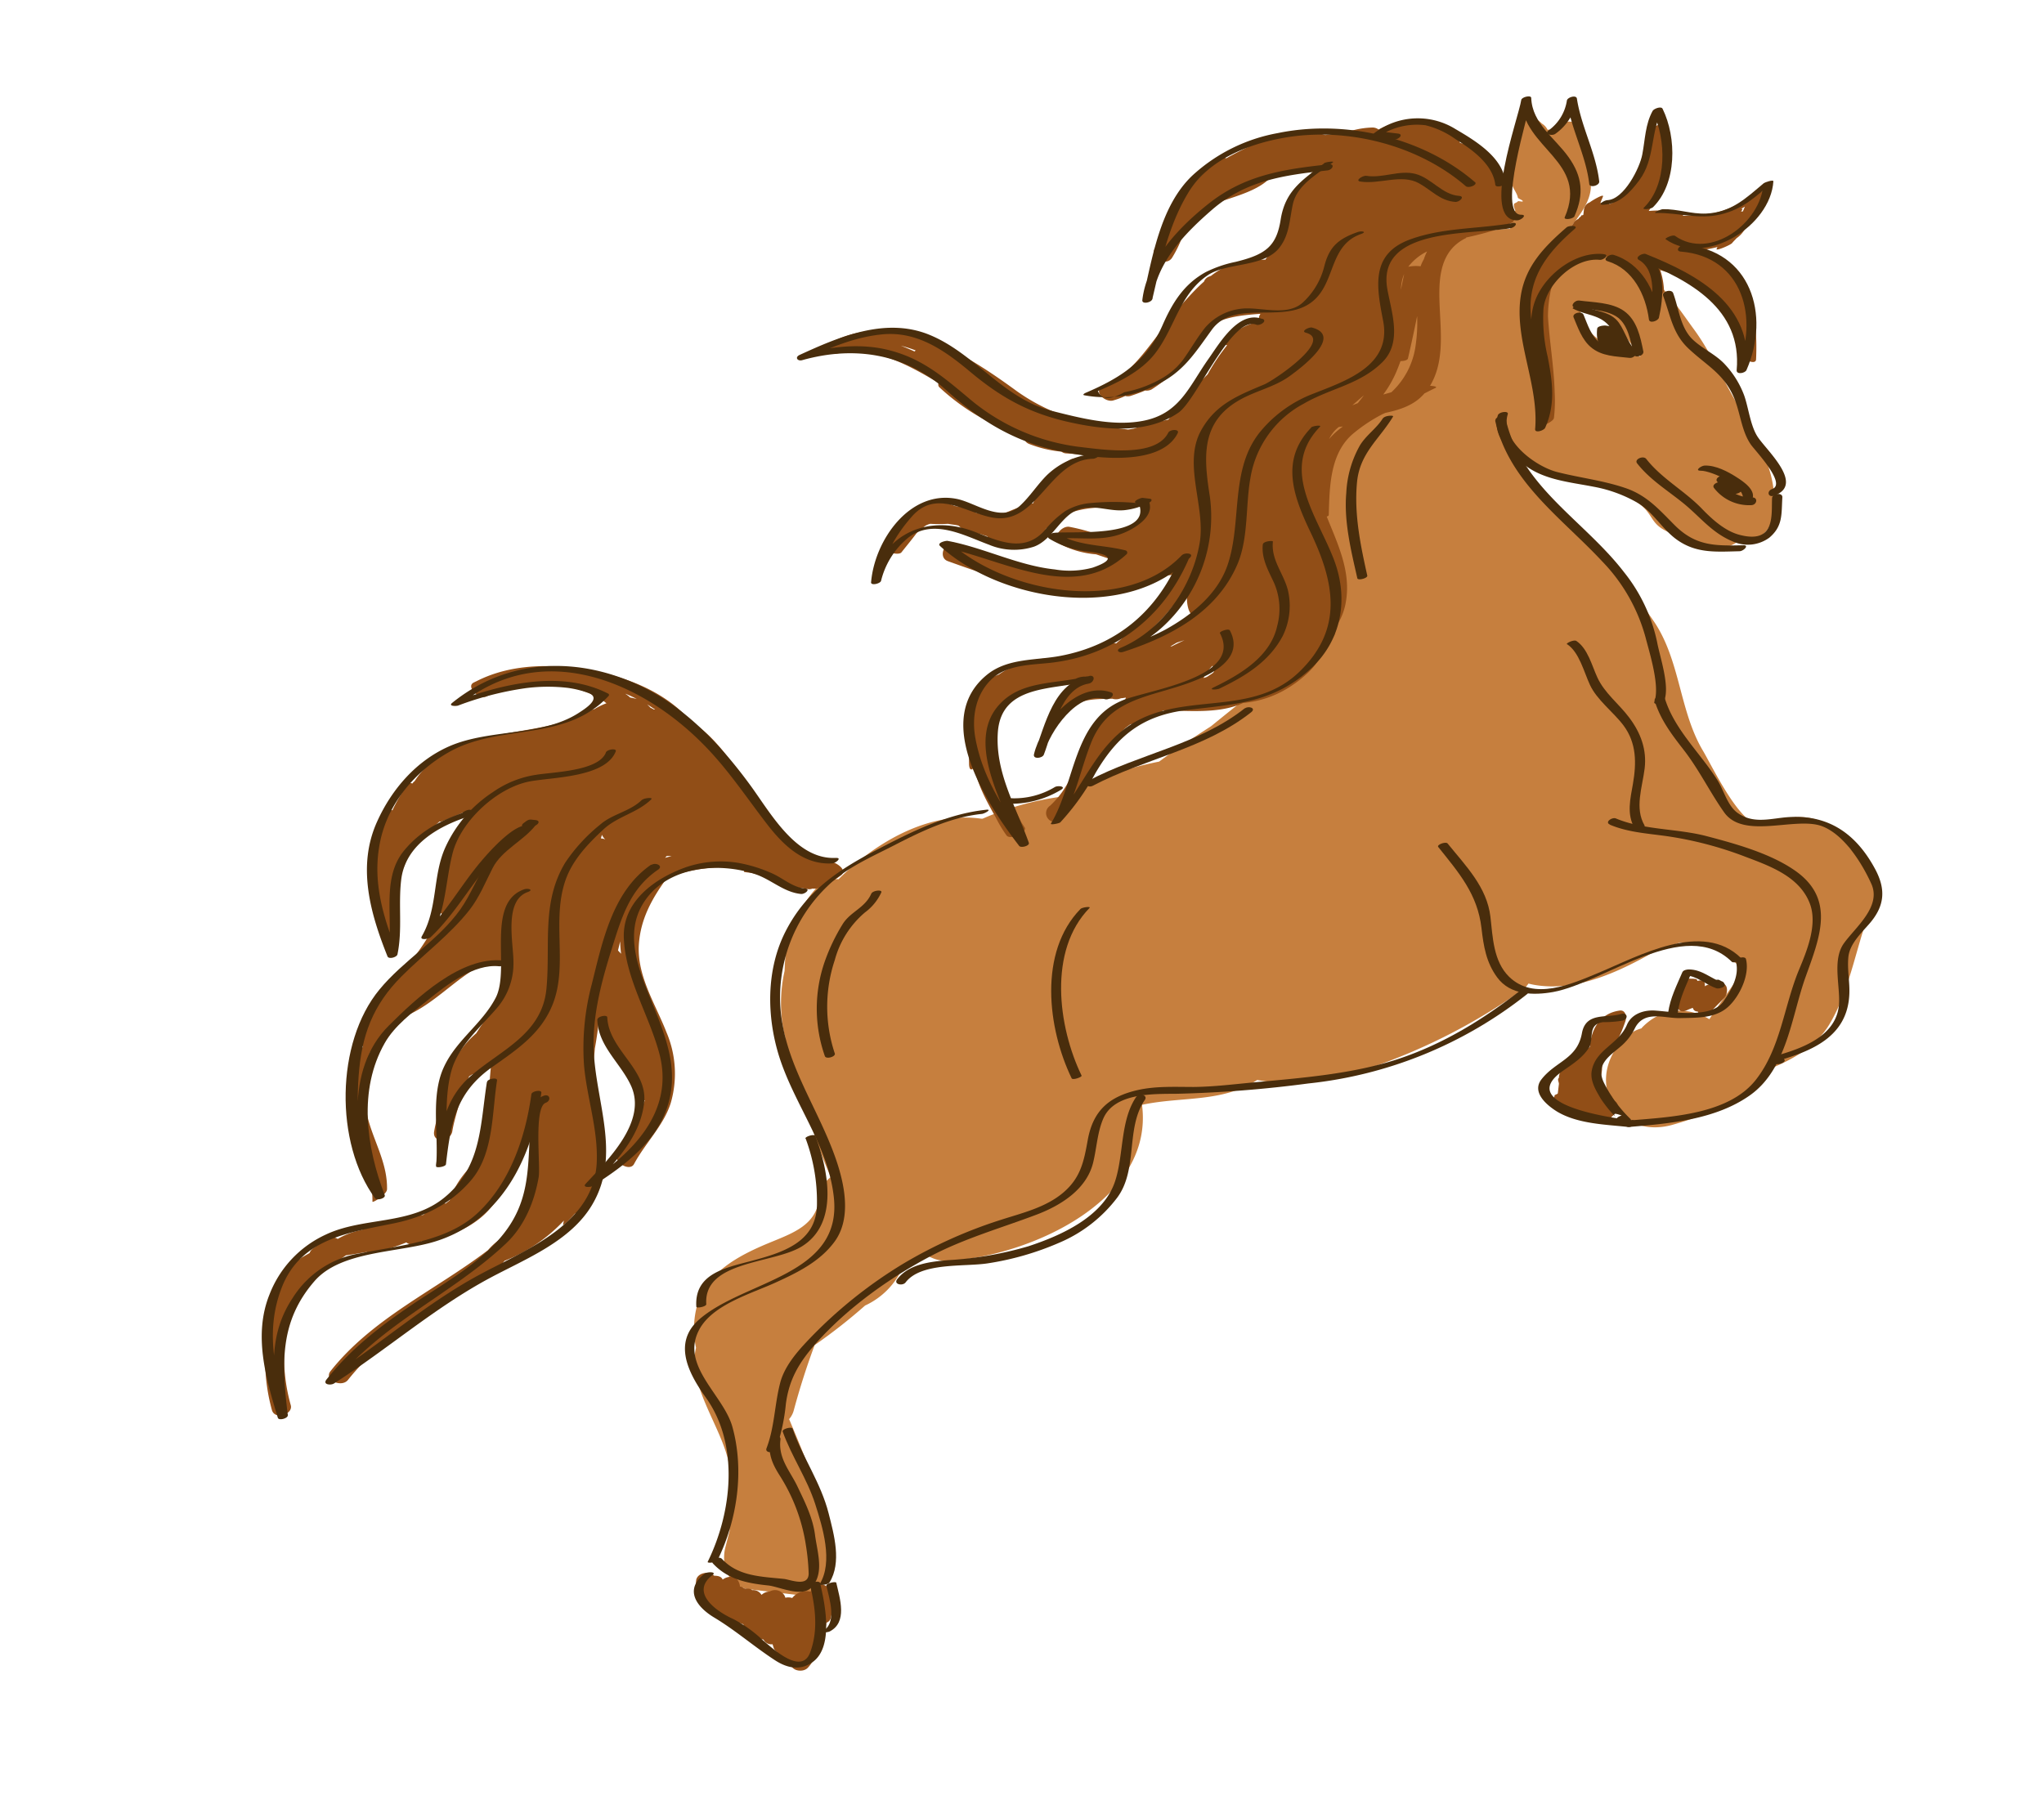 <svg id="layer1" xmlns="http://www.w3.org/2000/svg" viewBox="0 0 396.46 352.67"><defs><style>.cls-1{fill:#c67f3e;}.cls-2{fill:#914e17;}.cls-3{fill:#492d0c;}</style></defs><path class="cls-1" d="M135,261.47c-1.89,8,6.37,16.85,6.64,24.58.12,3.65-.48,7.32-.12,10.91-.25,1-.55,2.17-.81,3.16-.93,3.57.61,7.73,4.68,8.21l9.19,1.08c3.93.46,6.17-3,6.25-6a6.57,6.57,0,0,0,.41-3.35c-1.38-8.4-4.84-16.84-8.18-24.75a4.26,4.26,0,0,0,.88-1.62q1.74-6.48,4.07-12.74a106.55,106.55,0,0,0,9.79-7.68,14.71,14.71,0,0,0,7.36-7.54l.24-.28.07,0,.49-.43a25.89,25.89,0,0,0,4-1.4,7.38,7.38,0,0,0,4,1c16.25-1,39.92-12,37.55-30.28l.22-.05c7.57-1.59,15.41-.36,22.12-4.78,7.47,1.4,15.62-.23,22.76-2.64a115,115,0,0,0,28.56-14.75,5,5,0,0,0,1.3-1.31c.34.09.68.17,1,.23,8.32,1.52,17-2.68,24.28-6.91,1.35-.36,2.69-.77,4-1.24a29.58,29.58,0,0,1,3,.05c3.27.22,6.56,2.9,9.49,5.06-2.16,3.29-4.53,6.43-6.69,9.72l-.16-.1c-4.45-2.48-9.25-2-12.84,1.67-.07.07-.13.16-.2.23a6.21,6.21,0,0,0-2.2,1.07c-4.37,3.23-6.26,9.45-3,14.17,2.55,3.72,7.06,4.63,11.22,3.46,5.85-1.65,14.68-4.82,18.14-10.56,4.87-1.92,9.62-4.44,12.32-8.93,4.28-7.14,5.24-16,8.55-23.68a5.11,5.11,0,0,0-.3-5.08,5.43,5.43,0,0,0-.92-1.74,40.13,40.13,0,0,0-3.22-3.54c-1.5-2-2.81-4-5.49-5.23-4-1.8-7.52-.69-11.48.5s-9.73-11.07-11.65-14.3c-4.56-7.65-4.38-17.32-9.38-24.89a71,71,0,0,0-5.56-7.22c-3.22-5.25-6.92-10.12-12.09-14a6,6,0,0,0-1.33-.76c-1.23-1.08-2.49-2.11-3.79-3.07a71.81,71.81,0,0,1-4.3-8.33c4.6,1.79,1.23,3.38,6.05,4.37,24.11,4.9,17.7,8.44,23.13,11.19,3.45,1.74,7.49,3.81,11.49,3.2a5.58,5.58,0,0,0,2.57-1.14l.45.06a5.86,5.86,0,0,0,6.36-5.09c1.28-8-3.21-15-7.09-21.8-2.51-4.38-5.22-10.12-8.2-14.19-2.37-3.26-4.66-6.71-7.56-9.53-4.23-4.12-11.88-7.92-18.38-8a3,3,0,0,0,.54-.48,16.43,16.43,0,0,0,2-2.68c1.59-2.11,3.18-4.37,3.34-6.92a51.28,51.28,0,0,0-.76-9.41A2.33,2.33,0,0,0,306.52,25c-.72-2.1-4-1.69-5,.16l-1.36,0a2.78,2.78,0,0,0-1.1-1.19,2.82,2.82,0,0,0-4.88,1.35c-.44,3.39-1.19,7-.88,10.4.06.72.93,1.68,1.11,2.62,0,.18.95.48.93.66s0,.08,0,.12l-.91-.11c0,.24-.79.39-.78.63a2.08,2.08,0,0,0,.26,1.16s0,0,0,0a21.49,21.49,0,0,0-1,3.61c-.22,0-.45,0-.68,0a80.7,80.7,0,0,0-11.32,1.67,4.71,4.71,0,0,0-6-1c-8.67,4.49-9.37,12.73-9.6,21.54,0,1.07-.05,2.14-.11,3.19a40.81,40.81,0,0,0-4.5,5,5.43,5.43,0,0,0-4.93,4.88c-.17,1.3-.68,2.55-.9,3.85A5.88,5.88,0,0,0,252.43,87l-2.16,18.37a5.54,5.54,0,0,0,2.49,5.09c-.12.49.09,1,0,1.53-1.94,7.48-4.63,15.43-9.07,21.94-3,2.26-5.88,4.59-8.78,6.95-3.43,2.21-6.81,4.45-10.08,6.87a68.79,68.79,0,0,0-19.16,6.83,57.38,57.38,0,0,0-15.09,4.25l-.24,0c-10.19-1.47-20.51,4.58-27.69,11.73a5.77,5.77,0,0,0-4.66,2.12A22.67,22.67,0,0,0,153,182.72a6.17,6.17,0,0,0-.59,2.14c-.12,1.18-.19,2.34-.23,3.5A28.63,28.63,0,0,0,152,200a6.39,6.39,0,0,0,.27,1c.16,5.26,2,10.36,4.28,15.07l.45.92a89.68,89.68,0,0,0,3.83,10.62,5.9,5.9,0,0,0,.37.71,5.3,5.3,0,0,0-2.24,3.89c-.59,5.56-5.2,7-10,9-5.73,2.39-12,5.69-13.78,12.17A17.45,17.45,0,0,0,135,261.47ZM306.54,59.06c0-.11,0-.22,0-.33a23,23,0,0,1,4.81,2.59c.52.38,1.05.75,1.54,1.16.12.1.78.82.79.79,1.24,1.5,2.4,3.07,3.57,4.63l.95,1.29C312.93,68.3,306.09,64.88,306.54,59.06Z"/><path class="cls-2" d="M296.37,58.9c-.2.56-.38,1.12-.55,1.69,0,.17.38.11.95-.07,0,1.51.14,3,.28,4.52.19,3.61.79,7.26,1.06,10.88a44,44,0,0,1-.07,6.69c-.06.59,3.26-.63,3.37-1.55a28.73,28.73,0,0,0,.14-4.91c-.13-4.92-1-9.81-1.3-14.73a24.51,24.51,0,0,1,.53-5,12,12,0,0,1,.69-2.1,2.8,2.8,0,0,0,1.17-.91c.14-.28.29-.55.44-.82,1.61-1.06,3.47-2,5.27-3.11a10.31,10.31,0,0,0,3,.15,18.85,18.85,0,0,1,4.46,2.69,18.06,18.06,0,0,1,3.58,5.93c.25.64,3.4-1.05,3.36-1.86a14,14,0,0,0-.73-4,31.08,31.08,0,0,0,3.58,1,29.24,29.24,0,0,0,5.66,2.74.19.19,0,0,0,0,.24,12.66,12.66,0,0,0,2.83,2A28.74,28.74,0,0,1,336.57,63c0,.08.23.13.23.14l-.05.49c0,.11,0,.13.22.12a20.57,20.57,0,0,1,.23,4.45c0,1.13,3.29,2.88,3.41,1.56a49.31,49.31,0,0,0-.06-5.83,1.61,1.61,0,0,0-.67-1c.2-.34.29-.6.17-.61a.69.69,0,0,0-.2,0,.59.59,0,0,0,.09-.2c.23-.23.49-.44.44-.65a.87.87,0,0,0-.09-.36c-.11-.39-.23-.78-.37-1.16a8.76,8.76,0,0,0-3.33-6.14,10.8,10.8,0,0,0-5.9-4.73c-.26-.19-.52-.38-.79-.56a22.13,22.13,0,0,0,3.23-.6c-.06.12-.12.24-.17.36-.24.52,2.71-.76,3-1.12s.58-.62.86-.94A5.45,5.45,0,0,0,338.67,44a21.11,21.11,0,0,0,3.57-6.73c.22-.73-2.56.72-2.74.86a19.45,19.45,0,0,1-11.2,3.72,8.55,8.55,0,0,0-1.34,0h-.6c.34-.29.51-.52.32-.57a24.86,24.86,0,0,0-6.89-.35,20.94,20.94,0,0,0,3.37-9.21c0-.19-.15-.23-.41-.18.23-2.46.1-4.93.29-7.42,0-.62-3.24.65-3.37,1.55a39.81,39.81,0,0,1-3.78,11.43,14.84,14.84,0,0,0-2.68,2c-.2.1-.38.21-.57.32l-.55.2c.31-.45.13-.72-1-.22-.08-.1-.32-.06-.68,0,.14-.43.35-.86.51-1.28.23-.61-2.15.79-2.57,1.14a1.74,1.74,0,0,0-1.12,1.39l-.12,1c0,.14-.53.12-.39.13,0,.25-.5.44-.55.68a2.54,2.54,0,0,0-.78.54c-.42.7-.89,1.4-1.32,2.09a3.59,3.59,0,0,0-1.36.88L302,47.16a3.12,3.12,0,0,0-1.36.88C298.73,51.49,295.82,54.77,296.37,58.9ZM337.6,40.59l.84-.5c-.12.32-.26.62-.4.93l-.36,0c.31-.32.43-.55,0-.48Z"/><path class="cls-2" d="M188.29,140.66a17.26,17.26,0,0,0-.41,1.79.51.51,0,0,0,.39.64,30.92,30.92,0,0,0-.31,5.1c0,.27.06,1,.36,1.07l.25,0c.08,0,.25-.56.35-.56.75,3.68,2.37,6.6,4.23,9.9a24.73,24.73,0,0,0,2.08,3.47c.73,1,4.09-.64,3.52-1.53-.21-.33-.43-.66-.64-1a65.55,65.55,0,0,1-5.94-17.26c.5-1.38,1-2.75,1.48-4.14.32-.51.66-1,1-1.48a18.37,18.37,0,0,0,1.3-1.35c2.33-.66,4.63-1.42,6.93-2.17a24.71,24.71,0,0,0,5.71-.68c-1.21,1.44-2.36,2.92-3.49,4.43a11.83,11.83,0,0,0-1.58,2.15c-.8,1.36,2.83.16,3.36-.58l.61-.82c1.9-2.14,5.16-2,8.27-2.09a2.34,2.34,0,0,0,1.41,0l.29-.1c.31,0,.62-.07.92-.12a3.37,3.37,0,0,0-.1.34.59.59,0,0,0-.14.06,18.64,18.64,0,0,0-8.56,10.36,1.75,1.75,0,0,0-.48.65l-.71,1.68a1.84,1.84,0,0,0-.13.9,17.36,17.36,0,0,1-4.6,7,1.72,1.72,0,1,0,2.17,2.65,22.41,22.41,0,0,0,6.24-10c.63-1,1.28-1.92,1.88-2.9a1.83,1.83,0,0,0,.87-.65c.9-1.25,1.84-2.44,2.84-3.58l.66-.63c.32-.25.65-.5,1-.73a.68.68,0,0,0,.25,0,32.21,32.21,0,0,0,6.08-2.66c4.88.05,10.94.69,15.47-1.45a20,20,0,0,0,9.65-3.51c1.08-.7,5.06-3.7,5.17-5.75a27.84,27.84,0,0,0,2.84-3.84c.31-.5,0-.68-.41-.72a11.89,11.89,0,0,0,2.69-5.85c1-5.86-1.59-11.17-3.72-16.48.23-.08.38-.18.39-.3.16-5.33.19-11.68,4.45-15.56a31.08,31.08,0,0,1,5.94-4l.58-.26c2.89-.61,5.66-1.51,7.58-3.77.69-.35,1.39-.71,2.1-1.05.54-.26-.25-.39-1-.44,2.58-4.28,2.16-9.48,1.91-14.38-.26-5.33-.53-11.53,5-14.25.09-.05.11-.09.07-.13a69,69,0,0,0,7.07-1.91,1.35,1.35,0,0,0,.78-.63,1.62,1.62,0,0,0,1.12-2.84c-1.59-1.75-1.37-5.24-3-6.9a1.19,1.19,0,0,0-.22-1.52,13.68,13.68,0,0,0-6.58-4.48l-.27-.07-.12-.08a1.24,1.24,0,0,0-.27-.52c-3.73-4.38-10.48-4.66-15.48-2a1.92,1.92,0,0,0-1.22-.39,16.52,16.52,0,0,0-6,1.32c-1.06,0-2.11.05-3.15.13a8.27,8.27,0,0,0-5.48.09,6.92,6.92,0,0,0-3.78-.09,2,2,0,0,0-1.19.11,32.34,32.34,0,0,0-3.44,1.7c-1.8.88-3.58,1.74-5.27,2.71a2.18,2.18,0,0,0-2.34.52c-1.1,1.31-2.28,2.54-3.44,3.8-.37.37-.72.77-1.07,1.18a1.93,1.93,0,0,0-.67.37c-2.27,1.87-3.43,4.55-4.64,7.16a1.81,1.81,0,0,0-.18.85,2,2,0,0,0-.05.41A19.83,19.83,0,0,1,224,48.18c-1.18,2,2.24,3.63,3.36,1.79a22.66,22.66,0,0,0,2.21-4.73l.05-.22.14-.18a1.45,1.45,0,0,0,.8-.44c1.33-1.52,2.68-3,4.07-4.5,3.56-1.55,9.73-2.61,12.24-6a64,64,0,0,0,8.64-1.68,2.85,2.85,0,0,0,.55.28,2.46,2.46,0,0,1-.07.29,1.24,1.24,0,0,0-.14.18h0a1.93,1.93,0,0,0-1.61.81c-.35.56-.72,1.1-1.08,1.65a1.6,1.6,0,0,0-1.49.83c-.53,1.2-1,2.41-1.45,3.63-.21.49-.37.82-.56,1.32,0,.07,0,0-.05,0h0s-.14.43-.18.56a1.71,1.71,0,0,0-.07.49c-.33,1-.67,2-1,3a12.08,12.08,0,0,0-1.22,2.6c-.54.86-1.11,1.71-1.72,2.52a1.36,1.36,0,0,0-.36,0,14.7,14.7,0,0,0-10.15,3.12l-.32.13a1.64,1.64,0,0,0-1.06,1c-2.49,2.19-4.69,5-7.25,7.67a1.28,1.28,0,0,0-.42,1.06c-3.53,4.39-6.45,9.24-11.9,11.61-2.08.9.38,3.16,1.95,2.72a16.14,16.14,0,0,0,2.35-.87,1.93,1.93,0,0,0,1,0c.94-.31,1.91-.65,2.85-1.06a2.07,2.07,0,0,0,1.24-.2,29.91,29.91,0,0,0,10.87-12.09c3.31-2.08,6.69-2.31,10.23-2.59,0,.1-.09.21-.14.31a1.28,1.28,0,0,0,.07,1.23,10.14,10.14,0,0,0-6.48,3.73c-.5.59-.3.79.12.82a38.64,38.64,0,0,0-3.78,5.65,74.63,74.63,0,0,0-7.63,8.79,54.87,54.87,0,0,0-6.27,1.6,3,3,0,0,0-.36.13c-.39.07-.79.14-1.18.19l-3.43-.42c-1.71-.3-3.31-.68-4.63-1a37.42,37.42,0,0,1-13.48-6c-9.93-7.26-23.13-15.78-35.62-9.71-1.57.77-1,2.74.77,2.38,7-1.46,13.46,2,19.64,5.72a.75.75,0,0,0,.24.91,42.24,42.24,0,0,0,16.29,9.4,1.58,1.58,0,0,0,.94,1.48,22.94,22.94,0,0,0,6.38,1.53,1.47,1.47,0,0,0,.91.34c1.47.1,2.94.22,4.41.34l-.65.5q-.62.28-1.23.6h0c-.36-.47-1-.65-1.81-.17A16.38,16.38,0,0,0,202,94.79c-.37.48-.74,1-1.08,1.49a2.12,2.12,0,0,0-.37,1c-.06.13-.13.27-.2.4a1.16,1.16,0,0,0-.28,0,1.26,1.26,0,0,0-.33,0,51.75,51.75,0,0,0-4.86,1.88c-1.65.68-3.64.4-5.62-.1,0-.22-.31-.52-1.11-.72-1-.24-2-.43-3-.59a5.81,5.81,0,0,0-1.23-.45c-2.22-.37-4-.4-6,.81-.12.08,0,.2.32.33a7.36,7.36,0,0,0-.9.42,8.45,8.45,0,0,0-1,.65.68.68,0,0,0-.47.26c-.06.1-.14.19-.2.29a26.14,26.14,0,0,0-4.59,6c-.19.3,3.17,1.49,3.78.68,1-1.26,2-2.47,2.93-3.71.55-.5,1.13-1,1.72-1.44a3.48,3.48,0,0,1,.92-.37,30.59,30.59,0,0,0,3.45,0c.68.14,1.39.18,2,.34h0c.09,0,.15.15.24.17a1.74,1.74,0,0,0,.72.53,31.92,31.92,0,0,0,3.48,1,12.13,12.13,0,0,0,1.16.37c.48.91,1.69,1.22,3.1,1.2a9.54,9.54,0,0,0,2,.53c2.74.33,5.13-.09,6.57-2.66.08-.15-.09-.29-.38-.42a17.49,17.49,0,0,0,2.37-2,2.09,2.09,0,0,0,.44-.2c5.2-3.19,11.36-1.37,16.91-2.76-.08.2-.15.42-.22.64a12.26,12.26,0,0,0-1.43,2.7c-.31.23-.62.47-.91.72a16.57,16.57,0,0,0-4.08,1.7,1.7,1.7,0,0,0-.55.55,11.94,11.94,0,0,1-1.46,0,36.46,36.46,0,0,0-6.44-1.83c-1.58-.25-3.62,2.34-1.8,3.34a18.26,18.26,0,0,0,7,2c1.18.4,2.36.81,3.54,1.17-.15.1-.3.22-.45.33-.71.27-1.41.57-2.09.9-1.54.54-3.11,1-4.62,1.63h0l-.43.17-.06,0c-1.79-.26-3.5-.6-4.93-.84-6.4-1.09-12.23-3.37-18.3-5.57-1.91-.68-3.49,2.78-1.42,3.53,7.29,2.63,14.22,5,21.92,6.11,4.37.62,10,1.45,14-1.07a14,14,0,0,0,6.59-2.44c.2.2.64.14.93.06.15.44,1,.15,1.57-.1-.8,1-1.58,2.1-2.36,3.15a30.13,30.13,0,0,0-4.2,5.26c-1.92,1.69-3.89,3.32-5.81,5a1.33,1.33,0,0,0-.89,0,55.42,55.42,0,0,0-5.91,1.64,42.21,42.21,0,0,0-4.19,1.43,14.27,14.27,0,0,0-8.42,1.32,4.14,4.14,0,0,0-1.07.31l-.45.27-.36.14c-.52.29-1,.6-1.46.92C189.8,132.23,188.31,136.07,188.29,140.66ZM177.64,68c-.09,0-.17.12-.26.18-.88-.4-1.76-.78-2.66-1.12A24.76,24.76,0,0,1,177.64,68Zm94.72-14.86c-.21,1-.42,2-.64,3.06a10.42,10.42,0,0,1,.24-1.84A6.71,6.71,0,0,1,272.36,53.16Zm4.46-4.39a9.49,9.49,0,0,0-.65,1.55,8,8,0,0,0-.63,1.36,7.85,7.85,0,0,0-2.39.09A10.4,10.4,0,0,1,276.82,48.77ZM268.3,76.54a21.69,21.69,0,0,0,2.84-5.15c.18-.44.34-.89.51-1.34.74,0,1.37-.2,1.44-.5.63-2.73,1.23-5.48,1.78-8.23a30.26,30.26,0,0,1-.28,5.6,15.07,15.07,0,0,1-4.72,9.18Zm.26-14c.11-.3.22-.6.32-.9,0,.41,0,.81,0,1.21a1.91,1.91,0,0,0-.32-.24S268.55,62.53,268.56,62.5ZM262.3,78.63l2.24-1.95c-.34.49-.75,1-1.17,1.52Zm-4.51,6.56a6.51,6.51,0,0,1,1.88-2.35l.81-.11a18,18,0,0,0-1.5,1.21A12.64,12.64,0,0,0,257.79,85.19Zm-24.35,46.35a8.69,8.69,0,0,1,1.76-2.39,11.24,11.24,0,0,0,.3,1.1c-.08.09-.15.19-.23.29-.34.24-.69.46-1,.67S233.71,131.44,233.44,131.54ZM227,125.41l1.24-.73c.5-.16,1-.33,1.5-.48-.82.37-1.63.76-2.44,1.18Zm-7.58.09a27.48,27.48,0,0,0,4.6-4.08,43.32,43.32,0,0,0,3.46-3.83,4.63,4.63,0,0,0,1.73-1c.27-.38.63-.86,1-1.4-.05,1.82.19,3.6,1.19,4.29-.87.51-1.75,1-2.63,1.53-2.43,1.19-4.87,2.36-7.24,3.68-.46.23-.91.47-1.36.72A3.66,3.66,0,0,0,219.42,125.5Z"/><path class="cls-2" d="M52.75,273.58c.61,2,4.18.76,3.64-1a35,35,0,0,1,.11-19.24,1.49,1.49,0,0,0,.3-.44,24.84,24.84,0,0,1,3-4.66,70.07,70.07,0,0,0,7.28-4.7c1.34-.19,2.67-.41,4-.65a2,2,0,0,0,1.29.14,38.37,38.37,0,0,0,6.45-2,1.58,1.58,0,0,0,1.59.29c.45-.15.91-.32,1.38-.5a2.19,2.19,0,0,0,.92,0c5.84-1.18,12-3.93,14.44-9.78a1.55,1.55,0,0,0,.11-.77,9.63,9.63,0,0,0,.78-1.69c.39-.65.76-1.31,1.13-2a7.27,7.27,0,0,0,1.46-1.58,72.2,72.2,0,0,0,2.87-7.27c.18,2.08.41,4.14.67,6.21q.06,2.4.18,4.8c-.33.41-.6.81-.73,1a18.1,18.1,0,0,0-3.31,7.78c-.26.61-.49,1.24-.69,1.87a1.8,1.8,0,0,0-1.19.14,12.55,12.55,0,0,0-3.78,3c-10.25,7.81-22.4,13.18-30.55,23.48-1.35,1.7,2.15,3.27,3.4,1.69,7.11-9,17.55-14.13,26.87-20.58a1.75,1.75,0,0,0,2.16-.66,8.37,8.37,0,0,1,1.41-1.92s0,0,.08,0a31.33,31.33,0,0,0,11.36-7.75c-.06.26-.12.51-.17.78s.74-.45.77-.49c.57-.56,1.11-1.13,1.62-1.72,0,.12,0,.23.08.34a34.8,34.8,0,0,0,2.58-2.74,29.24,29.24,0,0,0,2-8.05.65.65,0,0,0,.13-.39c0-.44,0-.88,0-1.33s0-.87,0-1.31c-.11-4.58-.11-9.35-1.59-13.65.25-1.61.46-3.22.58-4.83.34-1.91.63-3.82.79-5.73a34.25,34.25,0,0,0,2.19,4.26c2.17,3.5,5.82,6.06,6,10.45a1.63,1.63,0,0,0,.69,1.12c-1.27,3.46-3.56,6.71-5.36,10.32-.8,1.62,2.45,3.57,3.29,2,2.13-4,5.69-7.4,7.1-11.77a20.43,20.43,0,0,0-.79-13.74c-2.13-5.5-5.79-11-5.37-17.13.35-5,2.59-8.95,5.49-12.92a33.17,33.17,0,0,1,14.8-1.87c.09,0,.08.78.16.79l1,.12c2,.23,4,1.28,6,2.15,1.31.79,2.84.61,4.48.89a2.46,2.46,0,0,0,.33.07,5.39,5.39,0,0,0,.56.08,1.55,1.55,0,0,0,.82-.1c2.05.14,3.55-1.16,5.49-2.51,1.59-1.1-1.11-2.73-2.08-2.76-9.05-.29-13.74-11.46-18.11-17.87-2.48-3.63-5.34-7.13-8.92-9.36-4.58-5.41-11.94-8.41-18.72-9.71-7.52-1.46-15.89-1.58-22.85,2l-.18.08h0l-.34.17c-1.54.84,1.16,3.35,2.48,2.69a24.26,24.26,0,0,1,22.24.46c.35.29.7.58,1.06.85a13.11,13.11,0,0,0-2.35,1.15,1.45,1.45,0,0,0-.51.16c-7.8,4.55-18.53,3.61-26.68,7.33a1.31,1.31,0,0,0-.75.28l-.24.2a17.12,17.12,0,0,0-6.68,6A1.34,1.34,0,0,0,80,152c-.43-.14-.8-.14-1,.11-.27.41-.53.83-.79,1.25a.3.3,0,0,0-.12.13,2.44,2.44,0,0,1-.1.24c-.68,1.14-1.32,2.29-1.88,3.48-.5-.22-.94-.26-1.07,0a30,30,0,0,0-2.2,8.89c-.2,0-.46.12-.43.36s.08.56.11.84c-.17,0-.26.09-.24.26.23,1.57.54,3.12.83,4.68,0,.22,0,.44,0,.65a1,1,0,0,0,.16.44,32.69,32.69,0,0,1,.69,8.26c-.09,1.1,3.13,2.93,3.23,1.85.37-4.24-.37-8.78-.25-13a.44.44,0,0,0,.27-.2,16.09,16.09,0,0,0,2.09-5,35.2,35.2,0,0,1,4.27-4.36c.58-.48,1.13-1,1.68-1.51a1.23,1.23,0,0,0,.63-.09c1.63-.67,3.23-1.34,4.84-2-.4,1-.86,1.95-1.26,2.93-.17,0-.4.06-.46.21a34.78,34.78,0,0,0-2.22,5.92c-.21,0-.88.06-.9.27L85.47,171a17.82,17.82,0,0,1-.6,3c-.18.24-.15.53-.15.95a7.62,7.62,0,0,1,.16,1l-.06.5c0,.22.65.58.91.89-2.2,3.39-3.87,6.84-6.75,9.87,0,0,0,.05,0,.07a.48.48,0,0,0-.32.19l-.54.75a34,34,0,0,0-6.7,9.71l-.4.6a.59.59,0,0,0,0,.52,19,19,0,0,0-.84,3.32,1,1,0,0,0,.21.63c-2.28,4.4-3.34,10.35-2.22,15,1.23,5.1,4.17,9.76,4.07,15.12,0,.31,2.81-1.39,2.83-2.4.09-4.78-2.25-8.7-3.55-13.17a23.56,23.56,0,0,1,.24-13.38c.77.44,1.56.61,1.65.06,0-.1,0-.2.06-.3a.35.35,0,0,0,.33-.19c.29-.74.59-1.47.89-2.2.38-.89.8-1.76,1.24-2.62.66-.69,1.31-1.39,2-2.1a1.41,1.41,0,0,0,1,.19c5.44-2.4,9.36-7.11,14.61-9.86a.37.37,0,0,0,.21-.35c1.82-.19,3.68-.24,5.56-.25a.08.08,0,0,0,0,0c-.46,1.76-.9,3.54-1.27,5.32-.06.19-.11.4-.16.59a2,2,0,0,0-.12.19c-.42.64-.86,1.39-1.28,2a68.93,68.93,0,0,0-4.1,5.8,19.5,19.5,0,0,0-5.66,8.36s-.12.85-.13.85h0s0-.48-.06-.33c-.17.53,0,.12.2.37-.07.2-.16.41-.23.62a2,2,0,0,0-.14.45c-.5,3-1.65,5.75-2.15,8.71-.4,2.41,3.18,2,3.52,0,.45-2.72,1.45-5.28,2-8A23.81,23.81,0,0,0,91,208.81l.61-.38a2,2,0,0,0,1.23-.8h0c.86-.58,1.69-1.18,2.49-1.81-.33,3.21-.58,6.46-.64,9.69A43.84,43.84,0,0,0,94,223a1.42,1.42,0,0,0-.29.81,1.1,1.1,0,0,1,0,.18c-2.8,2.45-5.41,5.33-6.47,8.87l-.81.63a2.4,2.4,0,0,0-1.92.34,25.62,25.62,0,0,0-2.24,1.73l-.26.17c-.48,0-1,.1-1.43.18a44.19,44.19,0,0,0-10.47,2.7,15.06,15.06,0,0,0-4.57,1.72l-.07,0a1.76,1.76,0,0,0-1.88,0,22.67,22.67,0,0,0-2.86,1.87,1.88,1.88,0,0,0-.68.89l0,0-1.34.76a2.59,2.59,0,0,0-.54.39,2.23,2.23,0,0,0-1.79.8,29,29,0,0,0-3.89,8.6,1.08,1.08,0,0,0,.1,1A36.72,36.72,0,0,0,52.75,273.58ZM129,166.42l.33-.36.93,0Zm-2.84-29.14c-.2-.22-.42-.43-.63-.63.53.32,1,.64,1.54,1l-.23,0C126.58,137.49,126.35,137.38,126.12,137.28Zm-6.29,47.11.42-1.77a21.53,21.53,0,0,0,.18,2.41Zm1.47-49.79c.74.29,1.46.62,2.16,1a12.39,12.39,0,0,0-1.27-.28C121.9,135,121.61,134.81,121.3,134.6Zm-4.78,28c.07-.21.13-.42.2-.64a2.61,2.61,0,0,0,.64.89,2.39,2.39,0,0,0-.84-.2Z"/><path class="cls-2" d="M138.51,305.69c.71,0,1.41.13,1.66.75a2.77,2.77,0,0,1,1.62-.55l.37,0c.8.1,1.32,1.17,1.37,1.91.33-.08.63.34,1,.38l.36,0c.41.05.77.05,1,.31a1.87,1.87,0,0,1,1.62.64l.21.27a2.33,2.33,0,0,1,1.55-.64,2.13,2.13,0,0,1,2.92.82c.06.13.1.25.15.38a2.46,2.46,0,0,1,1.32.05,3.51,3.51,0,0,1,3.37-1.27l.22,0a1.77,1.77,0,0,1,1.78-1.4,2,2,0,0,1,1.1.3,1.65,1.65,0,0,1,1.1,1.11,12.47,12.47,0,0,1-.05,5,1.33,1.33,0,0,1-.89,1.06c-.44,3.49-2.27,7.43-3.66,8.79-.86.84-2.81.63-3.23-.59-.09-.24-.17-.49-.24-.74a1.91,1.91,0,0,1-2.17-1c-.1-.26-.19-.52-.28-.78a1.39,1.39,0,0,1-.65-.83c-.07-.21-.14-.45-.21-.68a1.7,1.7,0,0,1-1.76-.9,2.26,2.26,0,0,1-.81-.3l-.09,0a2,2,0,0,1-2.4-1c-.24-.58-.45-1.13-.62-1.68a3.11,3.11,0,0,1-.67-.25,2.14,2.14,0,0,1-2.66-.44,11.93,11.93,0,0,1-.87-1.22,2.1,2.1,0,0,1-2.48-1c-.23-.53-.43-1-.6-1.46a1.8,1.8,0,0,1-1.35-1c-.08-.19-.13-.38-.19-.57s-.07-.13-.1-.21a5.25,5.25,0,0,1-.23-2.3C135.16,305.1,137.61,304.66,138.51,305.69Z"/><path class="cls-2" d="M302.37,210.28c0-.4-.36-.87,0-1.19a3.25,3.25,0,0,1,2.51-3.05,19.87,19.87,0,0,1,2.11-2.21,1.15,1.15,0,0,1,.93-.37,2.94,2.94,0,0,1,.44-.35c.28-3.53,2-6.52,5.77-7.06,1.22-.17,1.42,1.24,1.13,2.09-.47,1.34-1.38,4.06-2.85,5.06-.59.8-1.21,1.59-1.8,2.39a7.2,7.2,0,0,1-.49,4.34,18.26,18.26,0,0,1,1.07,1.83c.34.18.68.37,1,.58a1.21,1.21,0,0,1,.61,1.08l.37.16c1.18.6.47,2.28-.49,3a1.57,1.57,0,0,1-2,.53l-.21-.12a13.52,13.52,0,0,1-9.11-3.22c-.4-.34.12-.75.17-1.25,0-.15.61-.25.63-.43Z"/><path class="cls-2" d="M325.87,192.24c-.73-1.4.71-2.54,2.15-2.37l.37,0c.52.06.78,0,.83.43.74-.18,1.5-.23,1.46.85,0,.11,0,.08,0,.19a2.42,2.42,0,0,1,.47-.26,1.37,1.37,0,0,1,1,0c.06,0,.11,0,.16,0h.07c.48-.06,1-.12,1.45-.21,1.44-.25,1.33,1.89.72,2.58-.82.93-1.74,1.76-2.56,2.69a2.23,2.23,0,0,1-1.54.93,1.16,1.16,0,0,1-1.15-.85.87.87,0,0,1-.95-.7,10.51,10.51,0,0,0-1.1.44c-.92.44-1.49.21-1.74-.29a1.2,1.2,0,0,1-.41-1.71A10.25,10.25,0,0,0,325.87,192.24Z"/><path class="cls-3" d="M311,39.72c3.1-.13,5.14-2.32,6.91-4.68,3.21-4.25,2.12-9.41,4.56-13.84l-1.92.41c2.67,5.45,2.88,14.18-1.7,18.68-.48.47,1.4.28,1.76-.08,4.69-4.6,4.61-13.54,1.87-19.11-.28-.57-1.71,0-1.93.41-1.44,2.62-1.45,5.53-2,8.42-.47,2.64-3.57,8.77-6.78,8.9-.58,0-2.1.94-.81.89Z"/><path class="cls-3" d="M321.28,41.32c4.32-.08,8.13,1.31,12.46.28s6.78-3.45,10.13-6.26l-1.84.35c-.47,7.53-10.29,14.9-17.14,10.07-.43-.3-2.05.48-1.83.64,7.7,5.43,20.36-2.52,20.91-11.23,0-.38-1.68.22-1.84.35-3.46,2.9-6.29,5.7-11.23,5.91-2.83.12-5.53-.91-8.36-.85-.37,0-2.18.76-1.26.74Z"/><path class="cls-3" d="M326.05,48.81c12.07,1,15.16,13,10.87,22.81h1.9c1.1-12.45-9.27-18.22-19.62-22.35-.59-.23-2.21.66-1.31,1.16,3.54,2,2.7,8,1.94,11.36l1.94-.35c-.68-5.2-3.55-10.4-8.81-12-.77-.24-2.28.89-1.13,1.24,4.91,1.5,7.38,6.51,8,11.29.11.87,1.79.29,1.94-.34.84-3.69,1.53-10.06-2.39-12.26l-1.32,1.15c9.77,3.89,19.85,9.41,18.79,21.28-.08.94,1.63.61,1.9,0,4.71-10.77.82-23.23-12-24.31-.89-.08-2,1.22-.69,1.33Z"/><path class="cls-3" d="M311,49.29c-5.22-.52-10.75,3.61-12.89,8.2-3.78,8.13,3.44,17.26-.37,25.73L299.7,83c.57-6.9-1.41-13.32-2.55-20.06-1.39-8.18,2.35-13.38,8.26-18.51.85-.74-1.08-.73-1.55-.32-4.29,3.72-8,7.5-8.89,13.32-1.31,8.53,3.52,17.1,2.79,25.81-.07.88,1.71.27,1.94-.24,2.06-4.58,1.42-9,.49-13.8a31.9,31.9,0,0,1-.81-9.34c.46-4.65,6-9.94,10.89-9.45.74.08,2.05-1,.75-1.1Z"/><path class="cls-3" d="M305.42,41.88c1.85-4.24,1.49-7.64-1.17-11.39S297.2,24,297,19c0-.62-1.84-.18-1.93.38-.54,3.56-7.9,23.45-.78,23.37.71,0,2.06-1.1.76-1.09-4.76.06,1.53-19.74,1.95-22.52l-1.93.38c.39,9.4,13.16,11.75,8.43,22.63-.26.59,1.66.38,1.93-.25Z"/><path class="cls-3" d="M310.19,35.2c-.63-5.54-3.48-10.55-4.33-16.07-.12-.78-1.82-.26-1.94.36a8.72,8.72,0,0,1-3.49,5.76c-1.08.74.55,1.2,1.24.72a10.22,10.22,0,0,0,4.2-6.67l-1.94.35c.85,5.51,3.7,10.53,4.33,16.06.09.77,2,.32,1.93-.51Z"/><path class="cls-3" d="M293.28,43.29c-6.6,1.15-13.4.83-19.77,3.16-7.66,2.8-6.55,9.07-5.24,15.76C270,71,261,73.89,254.56,76.44a24.77,24.77,0,0,0-10.05,7.23c-6.08,7.35-3.51,17.7-6.46,26.1-2,5.64-7,9.59-12,12.37a41.58,41.58,0,0,1-4.77,2.14s-2.73,1.94-1.77,1.45a27.51,27.51,0,0,0,5.67-3.82,29,29,0,0,0,9.5-25.49c-1.18-7.55-1.91-14.5,5.78-18.84,3.14-1.78,6.7-2.47,9.67-4.6,2.16-1.56,10.49-7.79,4.36-9.43-.56-.15-2.27.7-1.2,1,5.33,1.42-6,9.11-8,10-5.14,2.17-9.5,3.83-12.32,8.95-3.61,6.52.92,14.79-.28,21.83-1.45,8.54-7.26,16.94-15.31,20.35-1.05.44-.38,1.07.48.79C227,123.51,236,118.8,240,109.5c2.2-5.14,1.56-11.35,2.54-16.8a20,20,0,0,1,10.36-14.4c5.16-3,10.92-3.71,15.28-8.09,3.82-3.85,1.73-9.57.92-14.08C266.91,44,285.5,45.58,293,44.27c.88-.15,1.63-1.21.29-1Z"/><path class="cls-3" d="M254.34,82.94c-6.09,6.28-3.5,13.3-.13,20.35,4.58,9.6,6.43,18.55-2,26.86-9,8.92-21.79,4.12-32,9.88-7.94,4.49-10.14,13.39-16.27,19.63l1.83-.24c2.94-4.83,3.87-10.47,6-15.65,2.69-6.41,7.92-8,13.94-9.74,4.72-1.4,16.6-4.59,12.84-11.72-.25-.48-2.09.22-1.93.52,4.54,8.61-13.63,10.94-18.78,13-9.7,3.85-9.29,16.19-14,23.94-.19.32,1.57,0,1.83-.24a47.65,47.65,0,0,0,6.81-9.55c4.18-7.14,9-11.17,17.78-12.24,9.16-1.12,16.49-1.35,23.66-7.72,6.34-5.63,7.75-13.8,4.79-21.51-3.23-8.42-10.59-17.55-2.69-25.71.41-.42-1.42-.18-1.74.15Z"/><path class="cls-3" d="M292,35.27c-.56-4.81-5.89-8-9.69-10.23a13.86,13.86,0,0,0-15.66.71c-.54.38-.39.82.24.9l3.51.41c.78.09,2-1,.73-1.15l-2.3-.28a13.24,13.24,0,0,1,7.67-1.33A16.85,16.85,0,0,1,282.32,27c3.14,1.95,7.25,4.86,7.71,8.83.08.69,2,.25,1.94-.52Z"/><path class="cls-3" d="M286.09,35.34c-10.1-8.73-25.22-12.22-38.25-9.52A33.17,33.17,0,0,0,231.33,34c-6.37,6-7.83,16.13-9.73,24.22l1.94-.21c.84-7.17,6.32-12.78,11.53-17.3,6.6-5.73,14-6.73,22.4-7.65,1-.11,1.56-1.33.23-1.18-8.59.94-16,2-23,7.42-5.88,4.6-12.23,11.17-13.13,18.92-.1.88,1.78.48,1.94-.21,1.68-7.15,3.13-14.3,7-20.68s11.69-9.41,18.59-10.61c12.06-2.11,25.91,1.36,35.2,9.39.57.49,2.38-.28,1.79-.79Z"/><path class="cls-3" d="M283,38c-3.27-.23-5.34-3.44-8.44-4.26s-6.36.88-9.54.37c-.67-.1-2.29.93-1.17,1.11,3.68.59,8-1.52,11.33.31,2.48,1.35,4.13,3.43,7.09,3.64.79.06,2-1.07.73-1.17Z"/><path class="cls-3" d="M256.82,31.7C252.51,35,249.29,37,248.4,42.61c-.82,5.25-3,6.79-8.77,8.2a23.33,23.33,0,0,0-5.8,2c-4.26,2.36-6.47,6-8.4,10.41-3.06,6.91-8.12,10.1-14.88,13-.15.06-.67.37-.25.46A22.07,22.07,0,0,0,224,74.83c5.41-2.5,7.6-6.1,11-10.79,4.07-5.69,12.48-1.77,18.15-4.64,6.28-3.18,4-11.59,10.83-14,1.3-.46.06-.64-.65-.38-3.63,1.28-5.48,2.77-6.45,6.58a14.22,14.22,0,0,1-4.09,7c-3,2.9-8.25.92-11.81,1.27a10.83,10.83,0,0,0-7.22,3.68c-1.6,2-2.82,4.21-4.31,6.27a13.59,13.59,0,0,1-4.2,3.64,23.06,23.06,0,0,1-7.18,2.63q-4,2.33-5.12-.22c3.94-1.69,8.27-3.74,11-7.18,3.93-5,4.75-11.5,10.27-15.27,3.77-2.57,11-1.47,14-5.45,1.91-2.52,1.89-5.38,2.55-8.37.84-3.8,4.89-5.92,7.76-8.1.38-.29-1.39-.09-1.74.18Z"/><path class="cls-3" d="M244.86,61.89c-4.59-1.78-8.35,4.76-10.49,7.78-3.75,5.3-5.55,10.68-12.81,12-5.73,1.06-11.94-.55-17.47-1.94-9.58-2.4-15-11.19-23.87-14.8-8.47-3.44-17.42.39-25.13,3.93-1,.47-.37,1.29.55,1,10.19-2.84,20.06-1.24,28,5.92,5.28,4.75,10.78,8.46,17.59,10.62,6,1.9,23.33,5.31,27.19-2.34.46-.9-1.49-.77-1.82-.12-2.48,4.93-12.79,3.26-17.22,2.76a40.81,40.81,0,0,1-21.66-9.61c-4.68-3.91-8.67-7.33-14.69-9-5.78-1.64-12-.89-17.7.7l.55,1c4.91-2.25,9.77-4.38,15.21-4.92,6.83-.68,12.21,3.17,17.12,7.28,6.43,5.38,12.1,8.33,20.36,10,6.6,1.35,14.21,1.9,20-2.09,3.56-2.45,10.34-18.92,15.11-17.07.7.27,2.26-.73,1.16-1.16Z"/><path class="cls-3" d="M212.73,88a15.12,15.12,0,0,0-9.68,4.19c-1.87,1.87-3.27,4.13-5.22,5.93-3.65,3.39-8.6-.59-12.19-1.32-9.11-1.87-16,7.95-16.68,16.16-.06.71,1.78.27,1.93-.27a15.63,15.63,0,0,1,4.72-7.9c4.95-4.56,11.3-.92,16.21.88a12.52,12.52,0,0,0,8.71.39c2.83-1,4.54-4.27,6.73-6.09,3.52-2.94,7.19-.63,10.85-1A13.12,13.12,0,0,0,223,97.45c.36-.18.58-.64,0-.7l-1.32-.16c-.53-.06-2.26.83-1.2,1a47.45,47.45,0,0,0-8.92,0,11.42,11.42,0,0,0-4.93,1.56,18.86,18.86,0,0,0-3.9,3.62c-3.95,4.59-8.95,2.24-13.63.42-8.93-3.47-17.65.12-20.16,9.79l1.93-.27c.4-4.78,2.91-9,6.05-12.56,4.73-5.28,10.28-.72,15.58.26C201.23,102,203.47,89.22,212,89c.64,0,2.08-1,.78-1Z"/><path class="cls-3" d="M229.26,107.68c-11.06,11.64-34.28,7.41-45.14-2.58l-1.47,1c11.52,2.14,25.38,11,35.81,1.47a.45.45,0,0,0-.21-.81c-4.51-1.13-9.1-.77-13.2-3.27l-.87,1.12c5.23-.68,9.8.84,14.71-1.65,2-1,4.91-3,4-5.59-.27-.78-2.19-.23-1.93.52,2.31,6.59-13.44,5.08-16.56,5.49-.39,0-1.63.66-.87,1.13a18.09,18.09,0,0,0,7.75,2.52c2.84.34,6.11,1.22.63,3.1a17.17,17.17,0,0,1-7.31.34c-7.16-.75-13.75-4.23-20.8-5.54-.34-.06-2.14.36-1.46,1,11.79,10.84,36.55,14.8,48.5,2.22.81-.86-1.07-1-1.58-.44Z"/><path class="cls-3" d="M228.54,108.85c-4.39,10-12.13,16.37-22.92,18.4-4.74.89-10.17.39-14.18,3.65-10.79,8.78,0,25.12,6.25,33.21.34.44,2.09,0,1.86-.63-2.53-7.12-6.57-13.67-6-21.49.69-9.06,10.36-8.15,16.91-9.72.63-.15,1.3-1,.25-1a4,4,0,0,0-2.12.44c-1.24.54-.1,1.15.76.78l.61-.13c.08-.34.17-.68.25-1-5.78,1.38-12.39.66-16.6,5.57-6.39,7.45,1.41,19.81,4,27.11l1.87-.64c-4.71-6.05-8.89-12.53-10.29-20.18-.73-4,0-8.35,3-11.32s7.72-2.89,11.59-3.32c12.3-1.38,21.75-8.67,26.7-19.94.26-.59-1.66-.37-1.93.25Z"/><path class="cls-3" d="M211.3,131.15c-7,1.14-8.53,9.5-10.7,15l1.91.07c1-4.24,6.57-12.28,11.8-10.58.88.29,2.27-1,1.1-1.36-6.73-2.19-13.53,6.36-14.86,12.06-.23,1,1.63.78,1.91.07,1.68-4.3,3.17-12.89,8.69-13.79,1.08-.18,1.45-1.71.15-1.5Z"/><path class="cls-3" d="M244.94,105.58c-.29,2.59.9,4.81,2,7.11a12.65,12.65,0,0,1,.79,8.74c-1.31,6-7.25,9.46-12.32,11.92-1.15.56.66.46,1.11.24,5-2.4,9.66-5.23,12.3-10.25a13.27,13.27,0,0,0,1-8.78c-.82-3.31-3.32-5.91-2.92-9.5,0-.24-1.87-.06-1.93.52Z"/><path class="cls-3" d="M322.59,57.4c1.44,3.85,1.81,7.31,4.94,10.24,3.53,3.32,6.86,4.85,8.84,9.6,1.21,2.92,1.42,6.39,3.23,9,.76,1.12,7,7.61,4.15,8.62-1.14.41-.82,1.72.35,1.3,5.94-2.12-1.23-8.56-3.11-11.31-1.47-2.15-1.82-5.69-2.69-8.15a18,18,0,0,0-3.61-5.88c-1.77-2-4.35-3.07-6.3-4.89-2.48-2.32-2.74-6.05-3.86-9.07-.33-.86-2.25-.32-1.94.52Z"/><path class="cls-3" d="M343.72,96.58c-.19,3.06.83,9.07-6.35,7.17-2.77-.73-5.28-3-7.21-5-3.38-3.53-7.83-5.86-10.85-9.72-.56-.72-2.4.06-1.77.86,2.51,3.2,5.86,5.21,9,7.76,3.37,2.75,5.55,5.8,9.76,7.48a7.06,7.06,0,0,0,6.88-.82c2.67-2.26,2.33-4.53,2.53-7.83.06-1-1.91-.77-2,.14Z"/><path class="cls-3" d="M338.13,105.78c-5.38.12-9.18.2-13.27-3.86-3-3-5.38-5.8-9.53-7.22-4.33-1.49-8.9-2-13.32-3.13-4.2-1.08-11.11-6.15-9.56-11.21.23-.73-1.72-.47-1.93.22-1.17,3.79,2.21,7.13,4.86,9.35,3.8,3.18,9.08,3.58,13.75,4.5a26.64,26.64,0,0,1,8.42,3.07c3.13,1.83,4.82,5.15,7.73,7.22,3.78,2.69,7.65,2.32,12.11,2.22.76,0,2-1.2.74-1.16Z"/><path class="cls-3" d="M339.8,97c1-1.82-1.65-3.58-2.9-4.38-1.75-1.13-4.09-2.37-6.25-2.3-.63,0-2.08,1-.78,1,2-.06,9.52,3.28,8,6-.23.43,1.62.27,1.92-.28Z"/><path class="cls-3" d="M339.79,96.5a6.64,6.64,0,0,1-5.5-2.65L333.08,95a7.89,7.89,0,0,1,3,.69c.75.43,2.45-.5,1.48-1.17s-1.88-1.45-2.86-2.12c-.75-.51-2.41.49-1.48,1.17.61.44,1.64,1.31,1.71,2.13s2,.47,1.93-.52-1.36-2.19-2.16-2.78l-1.48,1.17c1,.67,1.88,1.45,2.86,2.12l1.48-1.17a10,10,0,0,0-3.87-1c-.51-.07-1.77.49-1.21,1.18A8.58,8.58,0,0,0,339.65,98c1.13,0,1.45-1.54.14-1.51Z"/><path class="cls-3" d="M317.77,68.47c-1.92-1.43-2.42-3.93-3.74-5.82-1.72-2.45-4.8-2.14-7.17-3.46-.47-.27-2,.53-1.82.64,2.56,1.43,5.5,1.13,7.35,3.76,1.29,1.83,1.67,4.12,3.55,5.52.42.31,2.06-.46,1.83-.64Z"/><path class="cls-3" d="M318.75,68.2c-.57-2.86-1.24-6.11-3.78-7.89-2.36-1.66-5.9-1.64-8.64-2-1-.12-2,1.28-.66,1.43,2.53.29,5.58.28,7.82,1.65s2.85,4.85,3.33,7.28c.18.92,2.11.41,1.93-.52Z"/><path class="cls-3" d="M316.75,68.05c-2.15-.25-4.52-.19-6.34-1.5s-2.48-3.64-3.26-5.49c-.36-.85-2.28-.3-1.93.51.84,2,1.63,4.32,3.33,5.76,2.13,1.83,4.87,1.79,7.53,2.1.93.11,2-1.23.67-1.38Z"/><path class="cls-3" d="M311.92,64.9c-.08.73-.17,1.46-.25,2.19l1.86-.5c-.79-.54-.82-1.35-1-2.23l-1.57.75a1.82,1.82,0,0,1,1.57,2.09l1.86-.5a5.16,5.16,0,0,1-1.86-2.34l-1.57.75,1.32.16-.37-.37a5.8,5.8,0,0,1-.68,2.45l1.67-.45c-1.25-.64-1.28-2.17-1.15-3.4l-1.56.63a2,2,0,0,1,1.31.46c.33.38-.05,1.21-.18,1.58l1.86-.5a6.71,6.71,0,0,1-.6-1.75l-1.57.75c1.53.23,2,1.62,1.91,3,0,.22.15.33.36.36l.88.1a1.84,1.84,0,0,0,1.36-.36c.3-.25.24-.58-.16-.63l-2.19-.26a1.91,1.91,0,0,0-1.37.37c-.29.24-.24.58.17.63l2.19.25,1.2-1-.88-.1.36.36c.19-1.9-.64-3.44-2.63-3.74-.32,0-1.77.16-1.56.76a6.81,6.81,0,0,0,.73,2c.35.49,1.7,0,1.87-.5a2.25,2.25,0,0,0,.11-1.94c-.4-.62-1.31-.73-2-.82-.38,0-1.51.09-1.57.63-.16,1.59,0,3.22,1.53,4a1.6,1.6,0,0,0,1.67-.44,6.48,6.48,0,0,0,.82-2.71c0-.23-.16-.34-.37-.36l-1.31-.16c-.29,0-1.8.17-1.57.76a5.76,5.76,0,0,0,2,2.55c.39.27,1.82.13,1.87-.5a2.49,2.49,0,0,0-2.3-2.81c-.37-.06-1.69.14-1.57.76.2,1,.27,1.85,1.13,2.45.4.28,1.79.13,1.86-.5s.17-1.46.26-2.19-1.86-.34-1.93.26Z"/><path class="cls-3" d="M290,81.55c2.6,11.9,12.9,18.91,20.75,27.34a34,34,0,0,1,8.43,14.78c.77,3,2.83,9.47,1.7,12.48-.26.67,1.68.44,1.93-.23,1.09-2.88-.83-8.39-1.38-11.29A32.23,32.23,0,0,0,315,111c-7.77-10.11-20.14-16.64-23-29.93-.16-.71-2.09-.22-1.93.51Z"/><path class="cls-3" d="M320.91,135.85c1.12,3.73,3.29,6.57,5.65,9.61,3,3.86,5.06,8.16,7.84,12.11,3.79,5.39,13.85.79,19,2.71,4.33,1.64,7.79,7.24,9.57,11.18,2,4.43-3.08,8.41-5.32,11.54s-.78,8-.94,11.59c-.3,6.44-7.28,8.85-12.46,10.29-.41.11-1.35.74-.48,1l.53.41c.43.48,2.27-.22,1.79-.75a1.51,1.51,0,0,0-1.12-.67l-.48,1c6.95-1.92,13.83-4.75,14.21-12.94.12-2.42-.42-4.74-.19-7.2.23-2.61,2.53-4.73,4.15-6.61,2.89-3.37,3.16-6.56,1.07-10.48-4-7.47-9.86-11-18.1-10-3,.36-5.87,1-8.58-.92-2-1.42-2.67-4.39-3.93-6.37-3.34-5.3-8.41-9.86-10.24-16-.19-.64-2.12-.11-1.93.52Z"/><path class="cls-3" d="M304,125c2.31,1.55,3.24,5.38,4.36,7.8,1.36,3,4.6,5.34,6.55,7.95,2.54,3.42,2.51,7.28,1.82,11.31-.51,2.94-1.27,5.9.34,8.63.29.5,2.1-.22,1.93-.52-2-3.4-.44-7.44,0-11.09s-.76-6.91-3-9.88c-2-2.67-4.78-4.73-6.18-7.79-1.06-2.3-1.85-5.59-4.07-7.07-.47-.31-2.12.46-1.82.66Z"/><path class="cls-3" d="M312.28,160c3.37,1.42,7,1.67,10.64,2.16a70.78,70.78,0,0,1,15.75,4.1c4.81,1.81,10.39,3.86,12.36,9,1.56,4.05-.54,9.16-2.08,12.85-2.94,7.06-3.56,15.28-8.42,21.42-5.28,6.67-16.46,7.17-24.25,7.82-1,.09-1.54,1.38-.21,1.27,7.85-.65,16.69-1.44,23.32-6.11,7.24-5.09,8.07-15.31,10.83-23s5.86-15.14-2.12-20.66c-4.79-3.32-11.5-5.17-17.05-6.63-5.72-1.51-12.18-1.16-17.62-3.44-.73-.31-2.26.73-1.15,1.19Z"/><path class="cls-3" d="M336.71,186.59c.72,2.76-.94,5.52-2.45,7.71-2.28,3.31-9.67,2-13.1,1.76-2.21-.19-4.67.58-5.59,2.74-1.58,3.75-6,4.77-6.81,8.81-.41,2,.77,3.9,1.74,5.54a24,24,0,0,0,2.92,3.6c-1.73-1.93,3.93,1.06,1.87-.29-.53-.35-2.32.43-1.53.94l.55.52c.27.32,1,.17,1.28,0l.14-.06c.23-.11.82-.46.52-.78a25.62,25.62,0,0,1-5.23-7.2c-1.52-3.46,1.18-5,3.38-6.91a10.74,10.74,0,0,0,2.69-3.46c1.82-3.63,5.76-1.92,8.74-2,3.25-.08,6.94.11,9.47-2.28,2.18-2.05,4.12-6.19,3.35-9.18-.18-.68-2.11-.17-1.94.52Z"/><path class="cls-3" d="M316.51,217.34c-4.24-.48-22.64-3.12-13.39-9.58,1.9-1.33,3.78-2.49,5.06-4.47,1.08-1.68-.4-4.59,2.79-5a20.88,20.88,0,0,0,3.8-.3c1.17-.36.85-1.64-.34-1.28-2.84.87-6.84-.45-7.6,3.75-.91,5-5.1,5.41-7.84,8.93-1.95,2.5,1,5,3,6.24,4,2.41,9.37,2.52,13.86,3,.93.1,2-1.22.68-1.36Z"/><path class="cls-3" d="M325.47,196.23c.38-2.71,1.56-5,2.62-7.53l-1.27.54c2.3,0,4,1.8,6.15,2.5.35.12,1.84-.2,1.55-.82s-.49-.43-1-.78-2.34.45-1.52,1c-.42-.27.7.5.62.31l1.54-.82c-2.34-.78-4-2.55-6.58-2.56-.39,0-1.09.12-1.27.55-1.11,2.59-2.35,5-2.75,7.83-.11.83,1.84.5,1.94-.21Z"/><path class="cls-3" d="M337.71,185.88c-7.49-7.38-19.87-.39-27.66,2.85-5.28,2.19-12.53,5.47-17.35.75-3.05-3-3.16-7.69-3.61-11.6-.67-5.8-4.81-9.91-8.31-14.25-.34-.42-2.18.23-1.81.69,4,5,7.61,9.12,8.38,15.71.41,3.55.91,6.68,3.06,9.6,2.53,3.42,7,3.5,10.84,2.82,9.89-1.79,25.63-14.76,34.65-5.87.4.4,2.2-.31,1.81-.7Z"/><path class="cls-3" d="M268.25,81.11c-1.23,2-3.29,3.32-4.49,5.32a20.69,20.69,0,0,0-2.63,9.17c-.49,5.54.93,11.22,2.14,16.58.11.5,2.05,0,1.93-.52-1.34-6-2.55-11.88-2-18,.52-5.76,4.25-8.32,7-12.84.2-.32-1.61-.2-1.92.31Z"/><path class="cls-3" d="M295,192.07c-7.28,5.68-15,10.45-23.79,13.37s-18.65,3.67-28,4.54c-3.87.36-7.75.85-11.65.89-3.58,0-7.31-.2-10.84.59-5.61,1.27-8.73,4-9.75,9.77-.74,4.12-1.38,7.3-4.78,10.17s-8,3.94-12,5.23a90.9,90.9,0,0,0-19,8.53,88.87,88.87,0,0,0-18.6,15c-2.15,2.28-4.45,5-5.26,8.1-1.1,4.21-1.08,8.59-2.65,12.69-.39,1,1.55,1,1.84.19a38.1,38.1,0,0,0,1.91-8.79c.63-4.81,2.6-8.06,5.76-11.66,6-6.81,14.2-12.7,22.21-16.94,6.64-3.51,13.84-5.52,20.81-8.17,4.61-1.77,9.54-4.87,10.81-10,.71-2.88.81-5.89,2-8.63,2.22-5,9.74-4.71,14.3-4.76a235.85,235.85,0,0,0,25.45-2,82,82,0,0,0,42.39-17.3c1-.81-.53-1.41-1.27-.84Z"/><path class="cls-3" d="M220.41,212.75c-3.15,4.6-2.42,11.18-4.11,16.37-2.25,6.92-10.53,10.59-16.85,12.66a69.18,69.18,0,0,1-15.58,2.69c-3.47.3-7.57.75-9.85,3.7-.76,1,1.06,1.36,1.63.62,3-3.94,11.35-3,15.93-3.7a55.89,55.89,0,0,0,13.87-4,27.58,27.58,0,0,0,11.25-8.75c4.08-5.5,1.59-13.44,5.34-18.93.7-1-1.1-1.4-1.63-.62Z"/><path class="cls-3" d="M241.46,137.39c-8.94,7.07-20.41,8.83-30.33,14.06-1.18.61-.11,1.44.81,1,10.07-5.3,21.68-7.12,30.76-14.29,1-.82-.56-1.26-1.24-.73Z"/><path class="cls-3" d="M204.6,152.69a15.24,15.24,0,0,1-8.65,2.16c-.71-.06-2.06,1-.76,1.06a18.81,18.81,0,0,0,10.59-2.68c1.13-.67-.58-.89-1.18-.54Z"/><path class="cls-3" d="M191.3,157.09c-7.69.8-14.74,4.38-21.49,7.91-7.41,3.88-13.5,8-17.42,15.65-3.83,7.47-3.71,16.61-1.22,24.44,3,9.35,9.47,17.18,10.56,27.16,1.69,15.32-17.3,16.06-26.1,23.71-5.22,4.55-2.07,10.5,1.28,15.17,6.54,9.15,5.08,22.23.36,31.86-.16.32,1.66.17,1.91-.33,3.83-7.81,5.23-17.41,2.87-25.88-1.75-6.23-10.17-11.85-6.42-18.84,2.62-4.91,10.21-7,14.94-9.19,4.14-1.89,8.41-4,11.21-7.74,4.29-5.66,1.17-14.62-1.27-20.3-3.52-8.2-8.13-15.35-9.07-24.42a29.9,29.9,0,0,1,9.18-24.5c3.61-3.49,8.42-5.54,12.83-7.81,5.33-2.75,11-5.46,17-6.08.51-.05,2.1-.94.83-.81Z"/><path class="cls-3" d="M149.34,279.42c-.36,2.78.52,4.7,2,7a34.89,34.89,0,0,1,5,13.53,40.82,40.82,0,0,1,.51,5.29c0,2.75-3.6,1.19-4.79,1.07-4.28-.45-8.87-.47-12-3.86-.64-.69-2.46.13-1.76.88,2.89,3.1,6.63,3.82,10.72,4.25,2.07.22,6.44,2.35,8.32.43,2.65-2.72,1.18-6.86.74-10.25s-2-6.44-3.41-9.4-3.76-5.42-3.29-9.1c.13-1-1.84-.81-2,.12Z"/><path class="cls-3" d="M157.16,307.65c1,4.34,1.55,8.6,0,12.87-1.65,4.6-7.24-.69-9.19-2.31a25.62,25.62,0,0,0-5.68-4.09c-3.31-1.47-8.55-5.16-4.07-8.58.86-.66-1.08-.62-1.53-.27-3.94,3-1.8,6.35,1.87,8.55,4.19,2.52,7.74,5.66,11.83,8.31,2.34,1.51,4.86,2,7.2.33,4.19-2.95,2.41-11.37,1.48-15.33-.14-.62-2.08-.13-1.93.52Z"/><path class="cls-3" d="M151.8,277.69c1.74,4.88,4.72,9.11,6.32,14.09,1.43,4.47,3.54,11.22.86,15.54-.18.28,1.6.17,1.91-.32,2.4-3.86.88-9.29-.15-13.35-1.52-6-5-10.77-7-16.48-.18-.5-2.08.08-1.93.52Z"/><path class="cls-3" d="M160.28,307.57c.55,2.56,2.26,7.4-.85,8.95-.8.4,1.14.15,1.46,0,3.56-1.77,2-6.44,1.32-9.46-.07-.35-2,.12-1.93.52Z"/><path class="cls-3" d="M156.27,220.89a34.93,34.93,0,0,1,2.19,12.63c0,7.54-6.76,9.52-13,11.17-5,1.32-10.79,2.51-10.4,8.81,0,.36,2,0,1.93-.51-.52-8.46,13-7.77,18.51-11.17,7.23-4.45,5.21-14.67,2.66-21.44-.18-.47-2.08.13-1.93.51Z"/><path class="cls-3" d="M169,173.37c-1.24,2.79-4,3.46-5.53,5.87a37.67,37.67,0,0,0-3.48,7.24,27.78,27.78,0,0,0,0,18.4c.23.68,2.15.12,1.93-.51a28.62,28.62,0,0,1,0-18.13,18.32,18.32,0,0,1,5.85-9.23,10,10,0,0,0,3.17-3.88c.26-.6-1.66-.39-1.94.24Z"/><path class="cls-3" d="M209.58,176.33c-8.18,8.38-6.41,23.16-1.72,32.86.2.43,2.06-.25,1.93-.52-4.6-9.51-6.51-24.29,1.53-32.52.36-.38-1.44-.13-1.74.18Z"/><path class="cls-3" d="M162.15,166.43c-7.69.42-12.65-8.66-16.6-14.07-4.7-6.43-10.34-12.7-17.15-17-12.87-8-28.62-8.78-40.7,1-.82.67.81.65,1.15.52a61.31,61.31,0,0,1,13.06-3.37,33.41,33.41,0,0,1,8.24-.06,19.65,19.65,0,0,1,3.78.91c3.06,1-.58,3.23-1.77,4-7.2,4.57-17.17,3-25,6.41-6.39,2.79-11.19,8.35-14,14.59-3.95,8.67-1.35,17.8,2,26.18.25.61,1.81.17,1.93-.39,1-4.81.14-9.65.73-14.5.84-7,7.68-10.62,13.67-12.45.34-.1,1.41-.85.47-1l-.87-.1c-.58-.07-2.27.89-1.19,1l.87.1.48-1c-5,1.54-9.55,3.72-12.92,7.87-4.58,5.63-1.78,13.78-3.16,20.25l1.93-.38c-2.84-7.15-5-14.2-3.31-21.93,1.58-7.28,6.8-13.39,13.12-17,10-5.79,22.61-1.87,31.14-11a.29.29,0,0,0-.13-.47c-9.18-4.67-20.64-1.82-29.76,1.6l1.15.52C105,123.91,124.53,132,137,145c4.46,4.63,8,10,11.93,15.08,3.13,4,7,7.71,12.44,7.42.68,0,2.06-1.13.76-1.06Z"/><path class="cls-3" d="M117.52,146c-1.43,3.62-10.33,3.77-13.54,4.31a19.75,19.75,0,0,0-8.41,3.38,25.31,25.31,0,0,0-9.11,10.53c-2.61,5.58-1.46,11.92-4.64,17.41-.5.87,1.35.53,1.68.21,7.28-6.85,11-17.32,20.42-21.74.63-.3.81-.9,0-1L103,159c-.77-.09-2,1-.74,1.15-2.41-.29-6.78,4.39-8.91,6.91-4,4.71-6.9,10.16-11.43,14.43l1.68.21c2.91-5,2.78-10.62,4.17-16.11,1.6-6.33,8.64-12.79,15-14,4.34-.82,14.67-.75,16.66-5.82.26-.66-1.67-.43-1.93.23Z"/><path class="cls-3" d="M156.11,172.37c-2.38-.24-4.23-2-6.36-2.94a27.85,27.85,0,0,0-6.37-2,20.82,20.82,0,0,0-10.5.87c-5.95,2.17-12.15,6.59-11.88,13.65.3,7.86,4.84,14.86,6.86,22.33,3.08,11.37-5.26,19.62-14.08,25.23l1.37.43c4.31-4.63,9-9.37,9.78-15.94s-6.86-10.29-7.14-16.62c0-.61-2-.22-1.93.52.22,5.11,4.47,8.28,6.51,12.68,3.25,7-4.52,14.49-8.76,19.06-.77.82,1,.7,1.37.43,5.47-3.48,11.48-7.83,14-14.08,2.86-7.09.74-13.43-2-20.22-2.59-6.53-6.38-14.26-2-20.87,4.54-6.91,14.64-7.74,21.74-5.23,3,1.08,5.38,3.44,8.64,3.76.73.08,2-.95.75-1.08Z"/><path class="cls-3" d="M126.32,167.73c-7.5,5.14-9.45,14.84-11.53,23.18a48.17,48.17,0,0,0-1.51,15.76c.56,6.31,2.72,12.36,2.47,18.74-.47,12-13.68,17-22.59,21.8C82.65,252.83,73.5,261,63.48,267.43l1.46.76c9-11.45,22.83-17.12,33.25-27,3.55-3.37,5.47-8.08,6.29-12.81.39-2.23-1-13.58,1.37-14.44,1.14-.43.81-1.8-.37-1.37-2.8,1-2.6,5.11-2.72,7.56-.35,7.21-.29,13.14-5.06,19.2-4.59,5.83-12,9.86-18.11,14s-11.73,8.54-16.28,14.32c-.76,1,.88,1.13,1.46.75,10.26-6.56,19.62-14.8,30.38-20.54,6.9-3.69,15.54-7.07,19.72-14.16,5.76-9.75.52-20.13.27-30.53-.16-6.46,1.6-13,3.51-19.08s3.5-11.64,9-15.38c1.08-.74-.49-1.46-1.29-.92Z"/><path class="cls-3" d="M124.51,155.17c-2.32,2.29-5.72,2.7-8.12,4.82a33.1,33.1,0,0,0-6.76,7.37c-4.67,7.75-2.83,15.9-3.64,24.45-.84,8.83-8.79,11.84-14.64,16.9-5.32,4.59-6,10.77-6.8,17.41l1.92-.41c.53-5.93-.5-12.07,1.06-17.87,1.35-5,5.85-8.71,9.06-12.52a13.26,13.26,0,0,0,3-8.77c0-3.57-1.89-11.82,2.74-13.48,1.29-.46.08-.81-.7-.53-7.47,2.67-2.61,15.41-5.47,21-2.57,5-7.58,8.18-10,13.34-2.76,5.76-1,13.25-1.58,19.4,0,.35,1.86.09,1.92-.42.91-7.94,1.94-13.86,8.87-18.78,4.92-3.49,9.65-6.57,11.9-12.42,2.89-7.54-.32-16.18,2.45-24,1.39-3.9,4.36-7,7.33-9.76,2.77-2.57,6.6-3.2,9.26-5.82.46-.46-1.4-.26-1.76.09Z"/><path class="cls-3" d="M97.58,186.35c-8.14-.9-16.85,7.33-22.13,12.58-8.67,8.62-6.71,23.17-2.75,33.46l1.86-.64c-4.9-6.69-5.57-14.93-5-23,.57-7.87,2.72-13.73,8.36-19.37,4.35-4.36,9.33-8,13.15-12.86,1.92-2.46,3.08-5.38,4.49-8.13,1.8-3.51,6-5.27,8.37-8.35.3-.39-.26-.56-.53-.59l-.88-.1c-.76-.09-2,1-.74,1.12-.37,0-6.4,5.39-7.21,6.62-2,3-3.2,6.41-5.31,9.37-4.28,6-11,9.84-15.66,15.51-8.51,10.3-8.7,29.8-.84,40.51.35.47,2.11,0,1.86-.64-3.59-9.35-5.15-20.4,0-29.48C76.52,199,80,196.39,83,194c3.65-2.93,8.92-7.08,13.86-6.54.76.08,2-1,.74-1.12Z"/><path class="cls-3" d="M94.44,209.94c-1.31,8.28-1,16.27-8,22.18-6.69,5.7-15.89,3.85-23.36,7.44a21.15,21.15,0,0,0-10.8,11.55c-3.17,7.85-.73,16.27,1.61,23.94.18.61,2,.12,1.93-.51-1.16-9.82-1.69-18.09,5.18-26,5.12-5.91,16.16-5.47,23.36-7.68C97.23,236.9,103.24,224.64,105,212c.09-.68-1.85-.32-1.93.27-1.14,8.34-4.14,17.21-10.44,23.07-6,5.59-15.22,6.28-22.87,7.82a18.92,18.92,0,0,0-12.95,8.58c-4.93,7.34-3.86,15-2.88,23.3l1.93-.51c-2.55-8.37-4.53-16.49-1.11-25,3.77-9.32,13.09-10.44,21.73-12.22,5.87-1.21,11.11-3.83,15-8.47,4.32-5.19,3.93-13,4.93-19.23.1-.68-1.83-.33-1.93.27Z"/></svg>